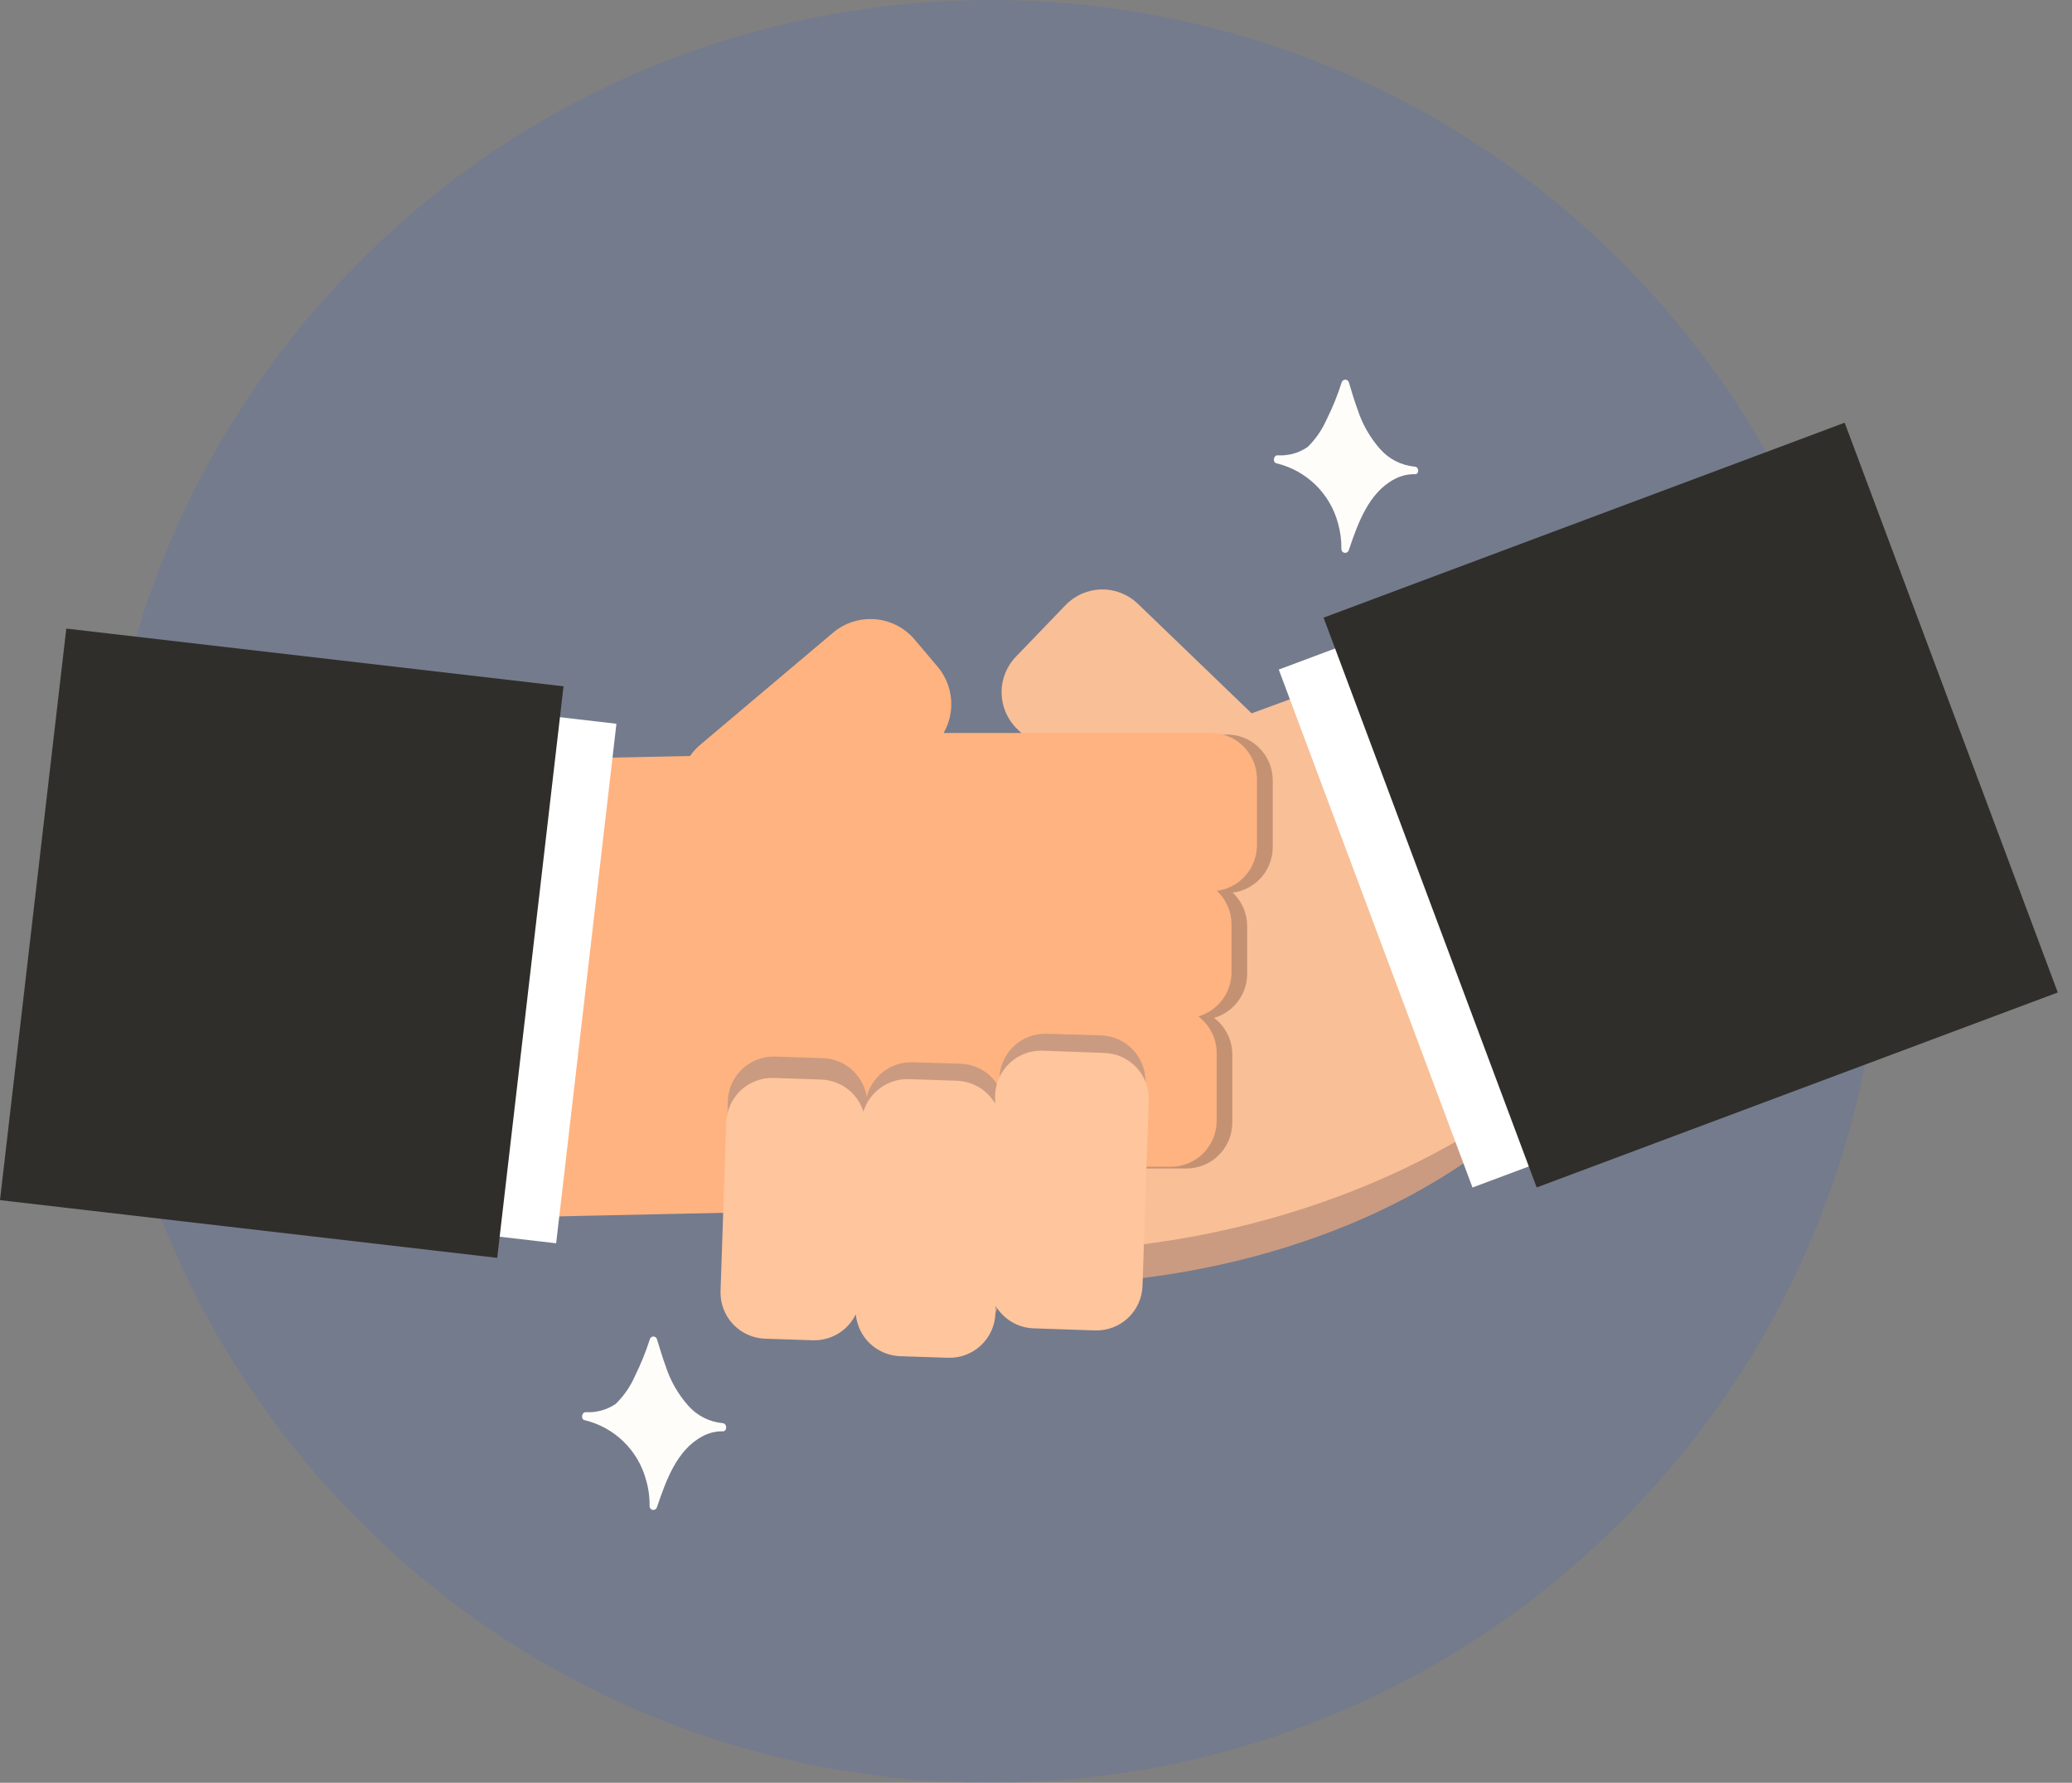 <svg width="136" height="117" viewBox="0 0 136 117" fill="none" xmlns="http://www.w3.org/2000/svg">
<rect x="0" y="0" width="136" height="117" fill="#808080" stroke="none"/>
<g clip-path="url(#clip0_353_1693)">
<path d="M106.378 99.867C129.224 77.022 129.224 39.981 106.378 17.136C83.532 -5.71 46.492 -5.71 23.646 17.136C0.801 39.981 0.801 77.022 23.646 99.867C46.492 122.713 83.532 122.713 106.378 99.867Z" fill="#1C55E9" fill-opacity="0.12"/>
<path d="M114.426 69.038L96.251 76.217C80.254 87.208 56.478 85.366 54.536 80.065L51.262 71.117C50.336 68.562 50.457 65.745 51.6 63.28C52.743 60.815 54.815 58.901 57.363 57.958L104.088 40.825C106.643 39.898 109.46 40.02 111.925 41.163C114.39 42.305 116.304 44.377 117.247 46.925L120.521 55.873C121.448 58.428 121.328 61.245 120.186 63.712C119.044 66.177 116.974 68.092 114.426 69.038Z" fill="#CA9B81"/>
<path d="M120.537 53.8L117.263 44.851C116.319 42.303 114.406 40.231 111.941 39.089C109.476 37.946 106.658 37.824 104.104 38.751L82.154 46.815L74.68 39.619C74.04 39.004 73.181 38.667 72.293 38.684C71.405 38.701 70.559 39.069 69.943 39.709L66.674 43.104C66.06 43.745 65.724 44.603 65.741 45.491C65.758 46.379 66.125 47.224 66.763 47.841L70.237 51.184L57.357 55.921C54.811 56.867 52.741 58.78 51.599 61.245C50.456 63.709 50.333 66.525 51.257 69.08L54.531 78.028C56.473 83.329 81.27 85.234 99.272 72.559L114.442 67.001C116.997 66.054 119.074 64.133 120.216 61.659C121.358 59.185 121.474 56.359 120.537 53.8Z" fill="#F9BF97"/>
<path d="M80.528 48.204H50.352C48.689 48.204 47.341 49.552 47.341 51.215V55.594C47.341 57.257 48.689 58.605 50.352 58.605H80.528C82.191 58.605 83.539 57.257 83.539 55.594V51.215C83.539 49.552 82.191 48.204 80.528 48.204Z" fill="#C49273"/>
<path d="M78.849 57.763H52.31C50.647 57.763 49.299 59.111 49.299 60.774V63.911C49.299 65.574 50.647 66.922 52.31 66.922H78.849C80.512 66.922 81.86 65.574 81.86 63.911V60.774C81.86 59.111 80.512 57.763 78.849 57.763Z" fill="#C49273"/>
<path d="M77.875 66.195H52.647C50.984 66.195 49.636 67.543 49.636 69.206V73.675C49.636 75.338 50.984 76.686 52.647 76.686H77.875C79.538 76.686 80.886 75.338 80.886 73.675V69.206C80.886 67.543 79.538 66.195 77.875 66.195Z" fill="#C49273"/>
<path d="M79.481 48.104H61.937C62.324 47.429 62.494 46.651 62.425 45.875C62.356 45.1 62.052 44.364 61.553 43.767L60.031 41.967C59.381 41.202 58.454 40.725 57.453 40.64C56.453 40.555 55.459 40.869 54.689 41.514L45.956 48.883C45.703 49.096 45.48 49.342 45.293 49.615L26.676 50.005C24.064 50.068 21.583 51.163 19.775 53.049C17.967 54.936 16.98 57.461 17.028 60.074L17.254 70.385C17.317 72.997 18.412 75.477 20.299 77.284C22.186 79.091 24.711 80.078 27.323 80.028L60.289 79.318C62.754 79.265 65.109 78.286 66.885 76.575H76.849C77.646 76.573 78.411 76.254 78.975 75.69C79.539 75.126 79.857 74.362 79.859 73.564V69.112C79.859 68.644 79.75 68.184 79.54 67.767C79.331 67.349 79.028 66.986 78.654 66.706C79.28 66.523 79.831 66.143 80.223 65.623C80.616 65.102 80.83 64.468 80.833 63.816V60.658C80.832 60.246 80.747 59.838 80.581 59.46C80.415 59.082 80.173 58.743 79.87 58.463C80.597 58.369 81.264 58.013 81.748 57.463C82.233 56.913 82.5 56.206 82.502 55.473V51.115C82.501 50.719 82.422 50.327 82.27 49.961C82.118 49.596 81.895 49.264 81.615 48.984C81.334 48.704 81.001 48.483 80.635 48.332C80.269 48.181 79.877 48.104 79.481 48.104Z" fill="#FFB380"/>
<path d="M56.555 83.628L56.926 72.555C56.982 70.893 55.68 69.5 54.018 69.445L50.883 69.34C49.221 69.284 47.829 70.586 47.773 72.248L47.402 83.322C47.346 84.983 48.648 86.376 50.31 86.431L53.445 86.537C55.107 86.592 56.499 85.29 56.555 83.628Z" fill="#CA9B81"/>
<path d="M65.592 85.079L65.957 72.909C66.007 71.246 64.7 69.858 63.037 69.808L59.9 69.714C58.237 69.664 56.849 70.971 56.799 72.634L56.434 84.804C56.384 86.467 57.691 87.855 59.354 87.905L62.491 87.999C64.154 88.049 65.543 86.741 65.592 85.079Z" fill="#CA9B81"/>
<path d="M74.818 83.246L75.184 71.05C75.234 69.387 73.926 67.999 72.264 67.949L68.7 67.842C67.037 67.792 65.649 69.099 65.599 70.762L65.233 82.958C65.183 84.621 66.491 86.009 68.154 86.059L71.717 86.166C73.38 86.216 74.768 84.908 74.818 83.246Z" fill="#CA9B81"/>
<path d="M72.475 69.101L68.427 68.954C67.63 68.929 66.856 69.221 66.273 69.766C65.691 70.31 65.347 71.062 65.316 71.859V72.427C65.06 71.987 64.696 71.619 64.259 71.356C63.822 71.094 63.325 70.947 62.816 70.927L59.658 70.822C58.996 70.801 58.345 70.998 57.805 71.383C57.266 71.769 56.868 72.32 56.673 72.954C56.486 72.361 56.12 71.84 55.625 71.463C55.131 71.086 54.532 70.872 53.91 70.849L50.752 70.743C49.952 70.726 49.179 71.027 48.6 71.579C48.022 72.132 47.687 72.891 47.667 73.691L47.294 84.744C47.271 85.542 47.564 86.316 48.109 86.899C48.654 87.481 49.407 87.825 50.205 87.855L53.363 87.96C53.946 87.976 54.52 87.823 55.019 87.521C55.517 87.219 55.918 86.779 56.173 86.255C56.239 86.987 56.57 87.669 57.103 88.175C57.636 88.681 58.334 88.975 59.069 89.003L62.227 89.108C63.024 89.134 63.799 88.842 64.382 88.298C64.965 87.753 65.309 87 65.337 86.203V85.676C65.593 86.117 65.957 86.487 66.394 86.749C66.831 87.011 67.328 87.158 67.838 87.176L71.88 87.313C72.678 87.337 73.453 87.045 74.036 86.499C74.619 85.954 74.962 85.2 74.991 84.402L75.401 72.212C75.415 71.815 75.35 71.42 75.21 71.048C75.069 70.677 74.857 70.337 74.585 70.048C74.313 69.758 73.987 69.526 73.625 69.364C73.263 69.201 72.872 69.112 72.475 69.101Z" fill="#FFC59C"/>
<path d="M13.294 44.346L9.337 78.442L36.504 81.594L40.461 47.499L13.294 44.346Z" fill="white"/>
<path d="M4.352 41.253L-0.001 78.762L32.636 82.55L36.989 45.04L4.352 41.253Z" fill="#302E2A"/>
<path d="M83.934 43.942L96.65 77.934L123.73 67.804L111.014 33.812L83.934 43.942Z" fill="white"/>
<path d="M86.875 40.536L100.863 77.93L135.067 65.134L121.079 27.741L86.875 40.536Z" fill="#302E2A"/>
<path d="M92.85 30.624C91.979 30.541 91.172 30.131 90.592 29.476C89.916 28.713 89.407 27.816 89.097 26.845C88.887 26.276 88.713 25.686 88.539 25.102C88.525 25.049 88.495 25.002 88.451 24.969C88.408 24.935 88.355 24.917 88.3 24.917C88.245 24.917 88.192 24.935 88.148 24.969C88.105 25.002 88.074 25.049 88.06 25.102C87.797 25.936 87.468 26.747 87.076 27.529C86.786 28.187 86.377 28.787 85.871 29.297C85.845 29.314 85.822 29.333 85.802 29.355C85.228 29.739 84.544 29.924 83.855 29.882C83.581 29.882 83.512 30.35 83.791 30.408C84.752 30.639 85.633 31.125 86.342 31.814C87.05 32.503 87.56 33.37 87.818 34.324C87.977 34.88 88.053 35.457 88.044 36.035C88.044 36.094 88.065 36.152 88.103 36.197C88.142 36.243 88.196 36.273 88.254 36.282C88.313 36.291 88.374 36.278 88.424 36.246C88.474 36.215 88.511 36.166 88.529 36.108C89.134 34.324 89.839 32.34 91.518 31.45C91.927 31.229 92.385 31.115 92.85 31.119C93.166 31.161 93.166 30.64 92.85 30.624Z" fill="#FFFDFA"/>
<path d="M47.425 93.398C46.553 93.315 45.746 92.903 45.167 92.245C44.5 91.49 43.996 90.604 43.688 89.645C43.477 89.071 43.304 88.487 43.125 87.903C43.113 87.848 43.083 87.8 43.04 87.765C42.997 87.73 42.943 87.711 42.888 87.711C42.832 87.711 42.779 87.73 42.735 87.765C42.692 87.8 42.663 87.848 42.651 87.903C42.384 88.733 42.055 89.543 41.667 90.324C41.377 90.984 40.966 91.583 40.456 92.093L40.393 92.15C39.818 92.532 39.134 92.717 38.445 92.677C38.172 92.677 38.103 93.15 38.377 93.203C39.339 93.434 40.221 93.92 40.929 94.61C41.638 95.3 42.148 96.169 42.404 97.124C42.569 97.685 42.647 98.267 42.635 98.851C42.636 98.91 42.658 98.967 42.697 99.011C42.736 99.056 42.789 99.085 42.848 99.093C42.906 99.101 42.966 99.088 43.016 99.056C43.066 99.025 43.102 98.976 43.119 98.919C43.725 97.135 44.43 95.151 46.109 94.261C46.517 94.039 46.976 93.927 47.441 93.935C47.741 93.94 47.741 93.414 47.425 93.398Z" fill="#FFFDFA"/>
</g>
<defs>
<clipPath id="clip0_353_1693">
<rect width="135.054" height="117" fill="white"/>
</clipPath>
</defs>
</svg>
